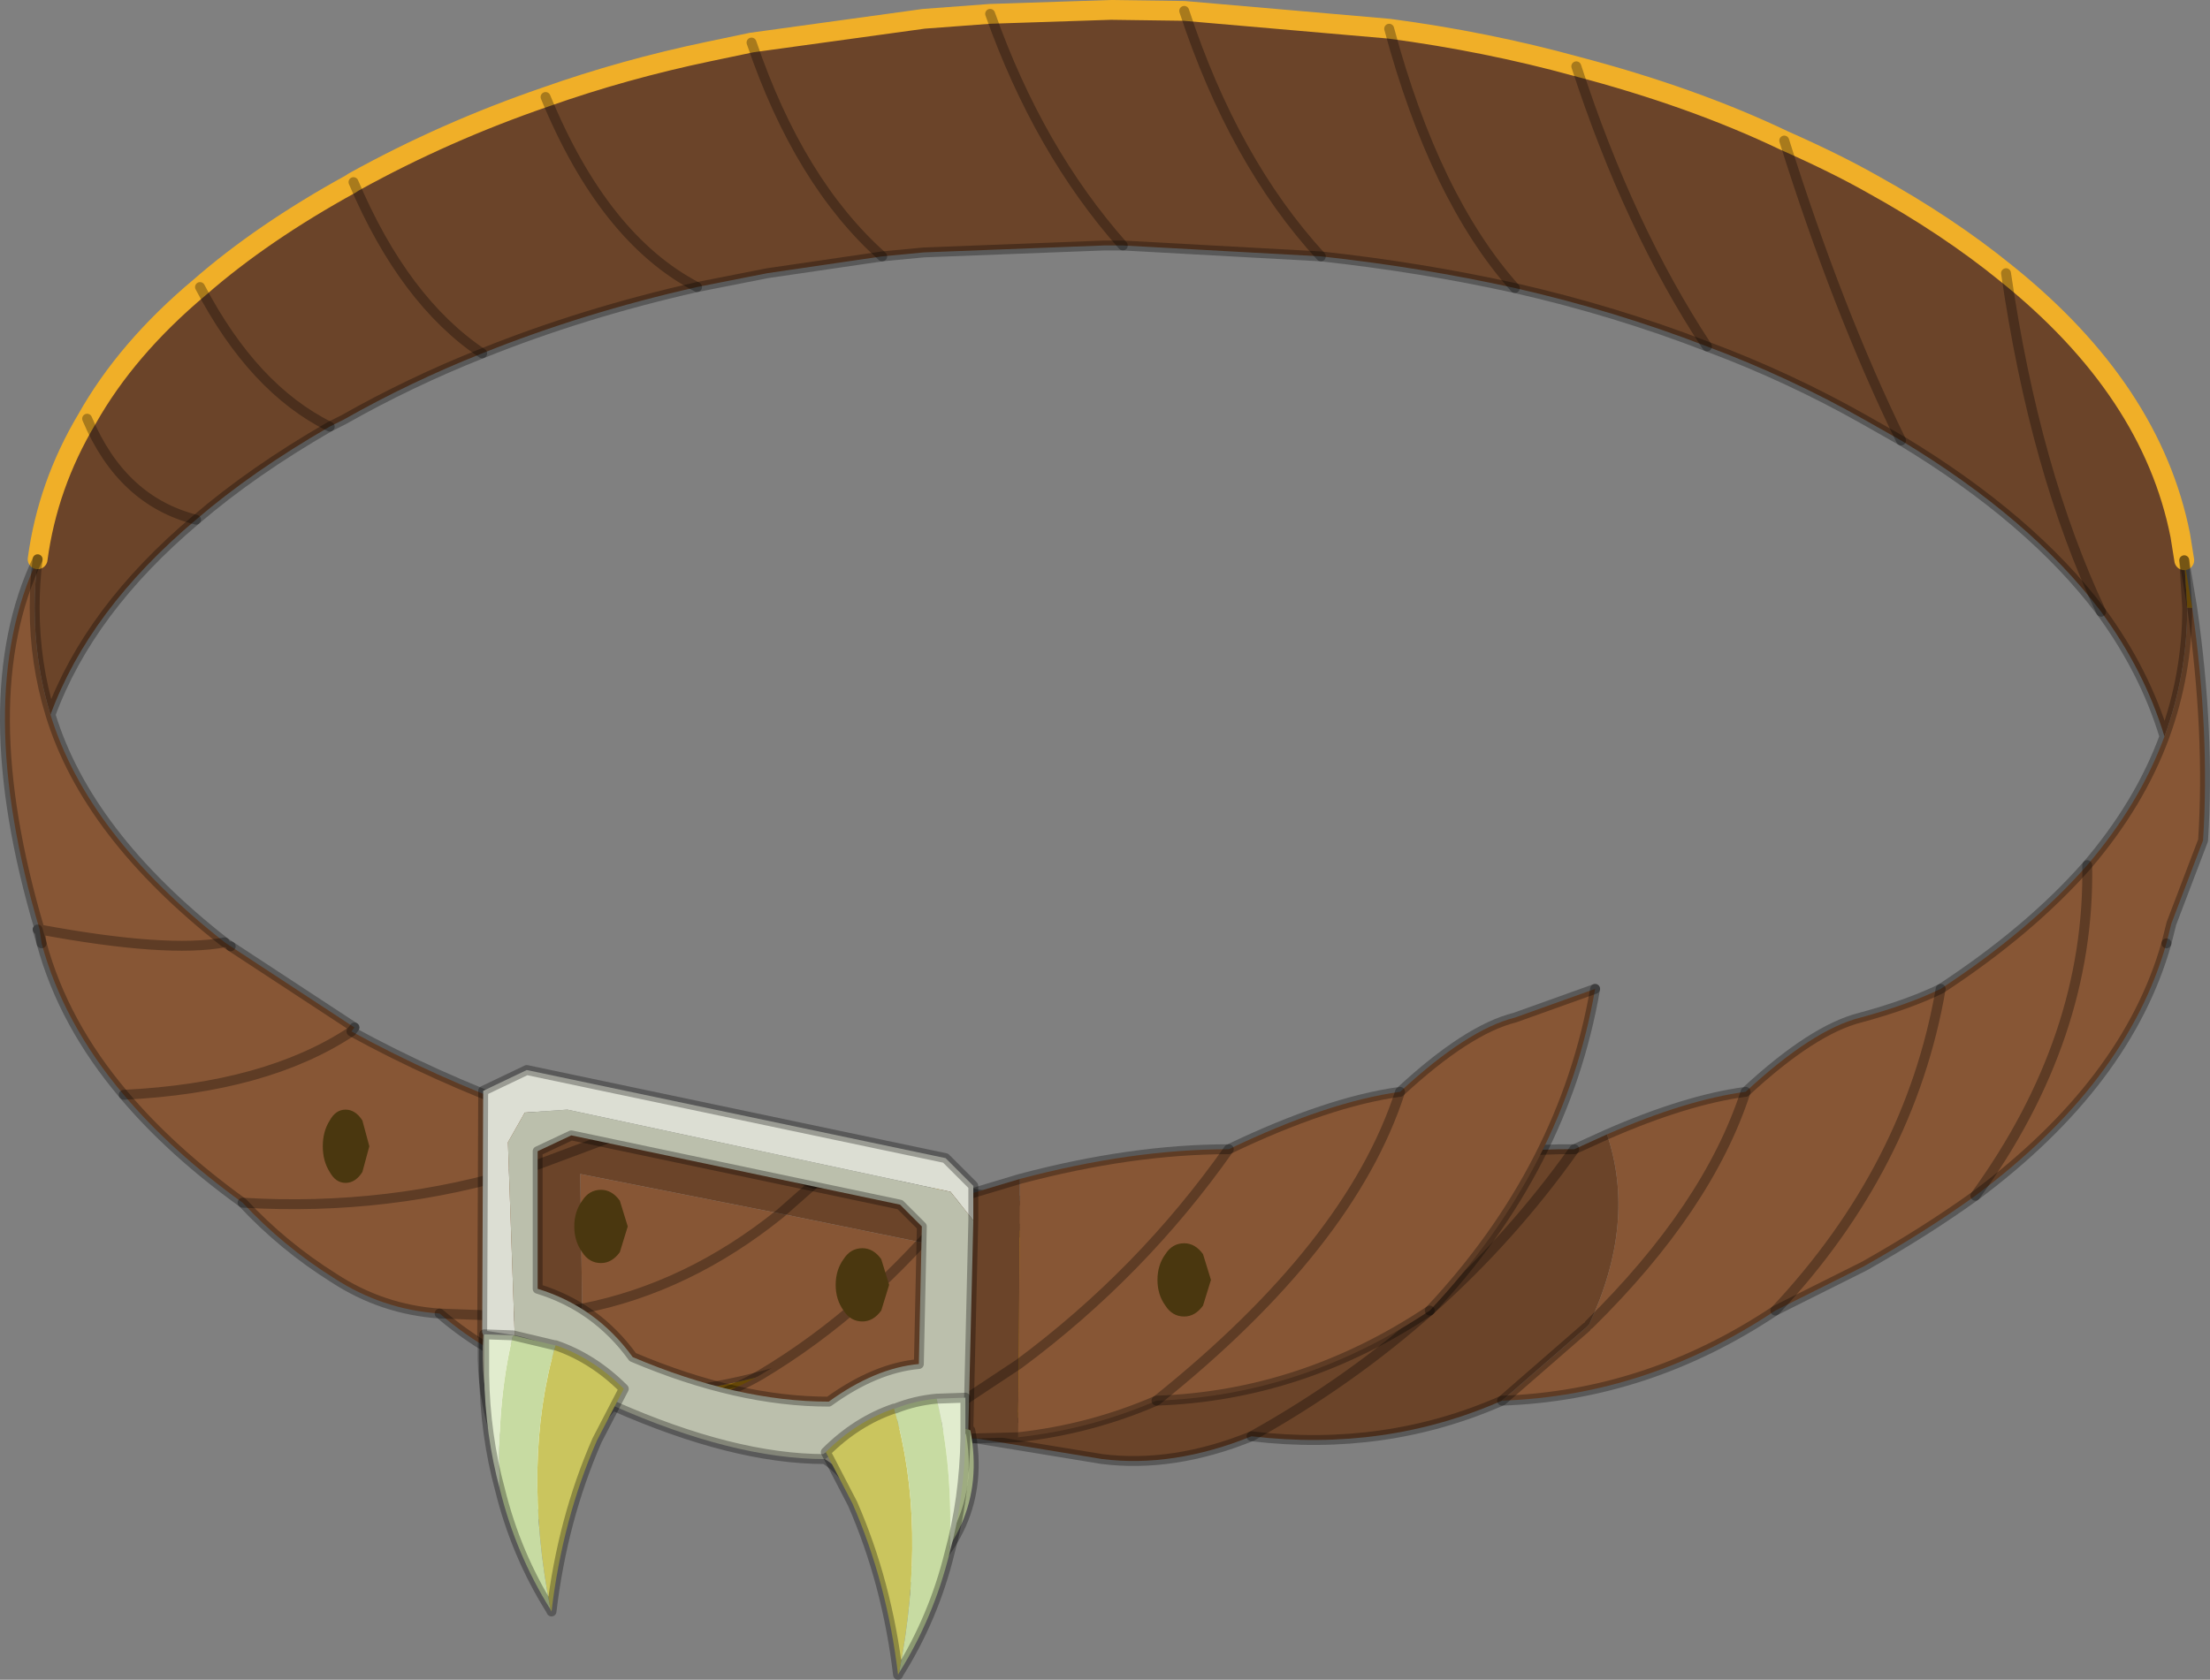 <?xml version="1.0" encoding="UTF-8"?>
<svg version="1.1" viewBox="0 0 111.6 84.85" xmlns="http://www.w3.org/2000/svg" xmlns:cc="http://creativecommons.org/ns#" xmlns:dc="http://purl.org/dc/elements/1.1/" xmlns:rdf="http://www.w3.org/1999/02/22-rdf-syntax-ns#" xmlns:xlink="http://www.w3.org/1999/xlink">
<rect x="0" y="0" width="111.6" height="84.85" fill="#808080" stroke="none"/>
<g transform="translate(-222.75 -169.65)">
<use transform="translate(222.75,169.65)" width="111.6" height="84.85" xlink:href="#a"/>
</g>
<defs>
<g id="a" transform="translate(-222.75,-169.65)">
<path d="m224.65 197.9q0.5-3.75 2.5-7.1 2-3.55 5.7-6.65 3.15-2.75 7.6-5.2l0.15-0.1q4.6-2.55 9.7-4.3 3.95-1.4 8.25-2.3l2.15-0.45 8.7-1.2 3.35-0.25 6.1-0.2 3.7 0.05 10.35 0.9q4.9 0.65 9.45 1.9 5.9 1.55 10.5 3.75 2.6 1.15 4.45 2.2 3.8 2.1 6.75 4.5 7.35 5.9 8.8 13.25l0.2 1.25 0.15 2.4q0 3.35-1.15 6.5-1-3.3-3.2-6.3-3.55-4.7-10.1-8.65l-1.85-1.05q-3.8-2.15-7.95-3.7-3.95-6-6.6-14.15 2.65 8.15 6.6 14.15-4.65-1.8-9.7-2.95-4.75-1.05-9.8-1.6-4.4-4.8-6.9-12.4 2.5 7.6 6.9 12.4l-10-0.55h-0.95l-9.1 0.35-2.1 0.2-5.8 0.85-3.55 0.7q-5.75 1.3-10.85 3.35-3.65 1.45-7 3.35l-0.7 0.35q-3.9 2.25-6.75 4.7-5.4 4.55-7.35 9.85-0.8-2.6-0.8-5.4 0-1.25 0.15-2.45m73.95 42.5q-5.9 2.6-12.65 1.8-3.95 1.6-7.55 1.15l-7-1.15q10-2.9 17.3-12.1 7.35-2.45 13.55-2.4-6.35 8.95-16.3 14.5 9.95-5.55 16.3-14.5l1.65-0.75q1.5 4.45-0.9 9.6l-0.15 0.15-4.25 3.7m-71.45-49.6q1.75 4.15 5.5 5.1-3.75-0.95-5.5-5.1m13.45-11.95q2.55 6 6.5 8.65-3.95-2.65-6.5-8.65m-7.75 5.3q2.7 5.15 6.55 7.05-3.85-1.9-6.55-7.05m27.85-12.35q2.4 7.05 6.6 10.8-4.2-3.75-6.6-10.8m-10.4 2.75q2.95 7.15 7.65 9.6-4.7-2.45-7.65-9.6m22.45-4.2q2.45 6.9 6.7 11.7-4.25-4.8-6.7-11.7m20.15 0.75q2.3 8.55 6.35 13.1-4.05-4.55-6.35-13.1m19.95 5.65q2.7 8.6 5.9 15.15-3.2-6.55-5.9-15.15m11.2 6.7q1.45 10 4.8 17.1-3.35-7.1-4.8-17.1m-53.75 46.6 0.3 2.9-1.35-0.55-7.1-1.45 1.7-1.5-1.7 1.5-10.1-2 0.1 6.8-3.1 0.4 0.25-7.45 4.15-1.55-4.15 1.55 0.1-2.9 4.05 1.35q5.25 0.4 10.4 2.3 1.85-0.05 3.7 0.05l2.75 0.55" fill="#6b4429" fill-rule="evenodd"/>
<path d="m333.45 200.35q0.9 6.3 0.55 11.75l-1.6 4.2-0.25 1q-2 7.05-9.65 12.75-2.5 1.8-5.6 3.55l-4.5 2.25q-6.45 4.3-13.8 4.55l4.25-3.7 0.15-0.15q6-5.9 7.9-11.75-1.9 5.85-7.9 11.75 2.4-5.15 0.9-9.6 4-1.75 7-2.15 3.4-3.15 5.8-3.75 2.4-0.65 4.05-1.45-1.55 9-8.35 16.25 6.8-7.25 8.35-16.25 4.5-2.95 7.4-6.25 2.65-3.1 3.9-6.5 1.15-3.15 1.15-6.5h0.25m-76.7 39.65q-6.85 0.25-11.8-4-2.9-0.2-5.35-1.8-2.55-1.6-4.6-3.8-3.6-2.6-6-5.45-3.05-3.6-4.15-7.65l-0.1-0.7q-3.45-11.65-0.1-18.7-0.15 1.2-0.15 2.45 0 2.8 0.8 5.4 1.85 6.05 8.8 11.5l0.3 0.2 6.25 4.1-0.15 0.2q4.2 2.3 8.85 4l0.05 0.05-0.1 2.9-0.25 7.45 3.1-0.4q5.35-1.05 10-4.8-4.65 3.75-10 4.8l-0.1-6.8 10.1 2 7.1 1.45 1.35 0.55-0.3-2.9v-0.35l5.25 0.8q-7.75 8.2-18.8 9.5m65.75-9.95q5.8-8 5.65-16.7 0.15 8.7-5.65 16.7m-77.55 5.95 4.1 0.15-4.1-0.15m-15.95-11.05q7.2-0.35 11.5-3.2-4.3 2.85-11.5 3.2m5.1-7.7q-2.9 0.55-9.35-0.65 6.45 1.2 9.35 0.65m0.9 13.15q7.4 0.45 14.3-1.7-6.9 2.15-14.3 1.7" fill="#875635" fill-rule="evenodd"/>
<path d="m333.05 197.95 0.4 2.4h-0.25l-0.15-2.4m-61.65 44.25q-7.85 1.05-14.65-2.2 11.05-1.3 18.8-9.5l5.4-0.85 7.75 0.45q-7.3 9.2-17.3 12.1m-1.1-12.5v0.35l-2.75-0.55 2.75 0.2m-29.8-7.95 0.15-0.2-0.15 0.2" fill="#d1920e" fill-rule="evenodd"/>
<path d="m224.65 197.9q0.5-3.75 2.5-7.1 2-3.55 5.7-6.65 3.15-2.75 7.6-5.2l0.15-0.1q4.6-2.55 9.7-4.3 3.95-1.4 8.25-2.3l2.15-0.45 8.7-1.2 3.35-0.25 6.1-0.2 3.7 0.05 10.35 0.9q4.9 0.65 9.45 1.9 5.9 1.55 10.5 3.75 2.6 1.15 4.45 2.2 3.8 2.1 6.75 4.5 7.35 5.9 8.8 13.25l0.2 1.25" fill="none" stroke="#f0af28" stroke-linecap="round" stroke-linejoin="round"/>
<path d="m333.05 197.95 0.4 2.4q0.9 6.3 0.55 11.75l-1.6 4.2-0.25 1m-107.5-0.7h0.1q-3.45-11.65-0.1-18.7m8-2q-3.75-0.95-5.5-5.1m19.95-3.3q-3.95-2.65-6.5-8.65m-1.2 12.35q-3.85-1.9-6.55-7.05m34.45-1.55q-4.2-3.75-6.6-10.8m-2.75 12.35q-4.7-2.45-7.65-9.6m29.15 7.5q-4.25-4.8-6.7-11.7m26.5 13.85q-4.05-4.55-6.35-13.1m-3.45 11.5q-4.4-4.8-6.9-12.4m36.2 21.7q-3.2-6.55-5.9-15.15m16 23.8q-3.35-7.1-4.8-17.1m-15.1 3.7q-3.95-6-6.6-14.15m25.8 40.35q0.15 8.7-5.65 16.7m-11.6-5.25q-1.9 5.85-7.9 11.75m-0.15 0.15-4.25 3.7m22.15-20.8q-1.55 9-8.35 16.25m-50.25-4.9q-4.65 3.75-10 4.8l-3.1 0.4-4.1-0.15m30.6-5.5q-7.75 8.2-18.8 9.5m31.95-9.9q-7.3 9.2-17.3 12.1m30.85-14.5q-6.35 8.95-16.3 14.5m-45.45-20.45q-4.3 2.85-11.5 3.2m-4.15-7.65-0.1-0.7q6.45 1.2 9.35 0.65m0.3 0.2-0.3-0.2m6.4 4.5 0.15-0.2m21.5 9.4 1.7-1.5m-10.4-2.3-4.15 1.55q-6.9 2.15-14.3 1.7" fill="none" stroke="#000" stroke-linecap="round" stroke-linejoin="round" stroke-opacity=".302" stroke-width=".5"/>
<path d="m332.15 217.3q-2 7.05-9.65 12.75-2.5 1.8-5.6 3.55l-4.5 2.25q-6.45 4.3-13.8 4.55-5.9 2.6-12.65 1.8-3.95 1.6-7.55 1.15l-7-1.15q-7.85 1.05-14.65-2.2-6.85 0.25-11.8-4-2.9-0.2-5.35-1.8-2.55-1.6-4.6-3.8-3.6-2.6-6-5.45-3.05-3.6-4.15-7.65l-0.2-0.7m0-18.7q-0.15 1.2-0.15 2.45 0 2.8 0.8 5.4 1.95-5.3 7.35-9.85 2.85-2.45 6.75-4.7l0.7-0.35q3.35-1.9 7-3.35 5.1-2.05 10.85-3.35l3.55-0.7 5.8-0.85 2.1-0.2 9.1-0.35h0.95l10 0.55q5.05 0.55 9.8 1.6 5.05 1.15 9.7 2.95 4.15 1.55 7.95 3.7l1.85 1.05q6.55 3.95 10.1 8.65 2.2 3 3.2 6.3-1.25 3.4-3.9 6.5-2.9 3.3-7.4 6.25-1.65 0.8-4.05 1.45-2.4 0.6-5.8 3.75-3 0.4-7 2.15l-1.65 0.75q-6.2-0.05-13.55 2.4l-7.75-0.45-5.4 0.85-5.25-0.8-2.75-0.2q-1.85-0.1-3.7-0.05-5.15-1.9-10.4-2.3l-4.05-1.35-0.05-0.05q-4.65-1.7-8.85-4m92.55-23.8 0.15 2.4m-99.1 16.9q-6.95-5.45-8.8-11.5m15.35 15.8-6.25-4.1m97.65-10.6q1.15-3.15 1.15-6.5" fill="none" stroke="#000" stroke-linecap="round" stroke-linejoin="round" stroke-opacity=".302" stroke-width=".5"/>
<path d="m270.25 242.35-1.75-0.15 1.85-1.1-0.1 1.25" fill="#d1920e" fill-rule="evenodd"/>
<path d="m274.25 229.2q5.65-1.5 10.55-1.5 5-2.4 8.65-2.9 3.4-3.15 5.8-3.75l4.05-1.45q-1.55 9-8.35 16.25-6.45 4.3-13.8 4.55-3.35 1.45-7 1.85l0.05-3.7 0.05-9.35m-5.75 13q-2.15 0.85-3.75 0.65l-4.25-0.75-6.25-1.55q3.45 0.55 6.9-1.45 5.45-3.25 9.95-8.8l-0.75 10.8-1.85 1.1m16.3-14.5q-4.4 6.25-10.6 10.85 6.2-4.6 10.6-10.85m-3.65 12.7q9.8-7.85 12.3-15.6-2.5 7.75-12.3 15.6" fill="#875635" fill-rule="evenodd"/>
<path d="m274.15 242.25-3.9 0.1 0.1-1.25 0.75-10.8 0.15-0.2 3-0.9-0.05 9.35-3.85 2.55 3.85-2.55-0.05 3.7" fill="#6b4429" fill-rule="evenodd"/>
<path d="m274.25 229.2q5.65-1.5 10.55-1.5 5-2.4 8.65-2.9 3.4-3.15 5.8-3.75l4.05-1.45m-8.35 16.25q-6.45 4.3-13.8 4.55-3.35 1.45-7 1.85l-3.9 0.1-1.75-0.15q-2.15 0.85-3.75 0.65l-4.25-0.75-6.25-1.55m17-10.45 3-0.9" fill="none" stroke="#000" stroke-linecap="round" stroke-linejoin="round" stroke-opacity=".302" stroke-width=".5"/>
<path d="m303.3 219.6q-1.55 9-8.35 16.25m-40.7 4.7q3.45 0.55 6.9-1.45 5.45-3.25 9.95-8.8l0.15-0.2m2.95 8.45q6.2-4.6 10.6-10.85m-16.3 14.5 1.85-1.1 3.85-2.55m19.25-13.75q-2.5 7.75-12.3 15.6" fill="none" stroke="#000" stroke-linecap="round" stroke-linejoin="round" stroke-opacity=".302" stroke-width=".5"/>
<path d="m271.9 231.3-1.15-1.45-19.35-4.15-2.15 0.15-0.85 1.5 0.35 10-1.6-0.25-0.05-0.15 0.05-12.2 2.2-1.05 21.15 4.45 1.4 1.4v1.75" fill="#dcded3" fill-rule="evenodd"/>
<path d="m248.75 237.35-0.35-10 0.85-1.5 2.15-0.15 19.35 4.15 1.15 1.45-0.25 10.55-2.55-0.4q-2.25 0.15-4.7 1.9-4.6 0-10.7-2.7-0.8-1.4-2.25-2.25-1.15-0.7-2.7-1.05m20.55-5.75-1.1-1.1-16.6-3.5-1.7 0.8v6.95q2.95 0.9 4.8 3.45 5.3 2.25 9.9 2.25 2.35-1.7 4.55-1.9l0.15-6.95" fill="#bbbfac" fill-rule="evenodd"/>
<path d="m251.45 238.4q1.45 0.85 2.25 2.25-1.1 1.05-3.45 6.15l-0.6-0.85 1.85-3.9h-0.85l0.8-3.65m17.65 3.05 2.55 0.4 0.1 0.05q1 5.2-3.85 8.65h-0.05v-0.15q2.05-3.1 2.4-6.15l-1-0.05-0.15-2.75" fill="#e3f7b7" fill-rule="evenodd"/>
<path d="m247.15 237.1 1.6 0.25q1.55 0.35 2.7 1.05l-0.8 3.65h0.85l-1.85 3.9q-2.8-4.1-2.5-8.85m17.25 6.25q2.45-1.75 4.7-1.9l0.15 2.75 1 0.05q-0.35 3.05-2.4 6.15-1.25-5.7-3.45-7.05m3.45 7.2h0.05-0.05" fill="#fcf8dc" fill-rule="evenodd"/>
<path d="m283.5 235.6q-0.4 0.55-0.95 0.55-0.6 0-0.95-0.55-0.4-0.55-0.4-1.3t0.4-1.3q0.35-0.55 0.95-0.55 0.55 0 0.95 0.55l0.4 1.3-0.4 1.3m-17.2-2.9q0.55 0 0.95 0.55l0.4 1.3-0.4 1.3q-0.4 0.55-0.95 0.55-0.6 0-0.95-0.55-0.4-0.55-0.4-1.3t0.4-1.3q0.35-0.55 0.95-0.55m-26.9-6.45q0.3-0.55 0.8-0.55t0.85 0.55l0.35 1.3-0.35 1.3q-0.35 0.55-0.85 0.55t-0.8-0.55q-0.35-0.55-0.35-1.3t0.35-1.3m15.05 5.35-0.4 1.3q-0.4 0.55-0.95 0.55-0.6 0-0.95-0.55-0.4-0.55-0.4-1.3t0.4-1.3q0.35-0.55 0.95-0.55 0.55 0 0.95 0.55l0.4 1.3" fill="#4a370f" fill-rule="evenodd"/>
<path d="m271.9 231.3v-1.75l-1.4-1.4-21.15-4.45-2.2 1.05-0.05 12.2 0.05 0.15 1.6 0.25q1.55 0.35 2.7 1.05 1.45 0.85 2.25 2.25 6.1 2.7 10.7 2.7 2.45-1.75 4.7-1.9l2.55 0.4 0.25-10.55m-2.6 0.3-0.15 6.95q-2.2 0.2-4.55 1.9-4.6 0-9.9-2.25-1.85-2.55-4.8-3.45v-6.95l1.7-0.8 16.6 3.5 1.1 1.1m-1.4 18.95q4.85-3.45 3.85-8.65l-0.1-0.05m-3.75 8.7h-0.05m-20.75-13.6v0.15h0.05q-0.3 4.75 2.5 8.85l0.6 0.85q2.35-5.1 3.45-6.15m10.7 2.7q2.2 1.35 3.45 7.05" fill="none" stroke="#000" stroke-linecap="round" stroke-linejoin="round" stroke-opacity=".302" stroke-width=".5"/>
<path d="m250.8 237.6q1.9 0.65 3.45 2.2l-1.35 2.6q-1.75 4-2.3 8.65l-0.05-0.1q-1.45-7.45 0.25-13.35" fill="#cac55e" fill-rule="evenodd"/>
<path d="m250.75 237.6h0.05q-1.7 5.9-0.25 13.35-1.75-2.8-2.55-6.05-0.2-4.25 0.65-7.8l2.1 0.5" fill="#c7dba2" fill-rule="evenodd"/>
<path d="m248 244.9q-0.75-2.75-0.8-5.8v-2.05l1.45 0.05q-0.85 3.55-0.65 7.8" fill="#e1ecce" fill-rule="evenodd"/>
<path d="m250.8 237.6q1.9 0.65 3.45 2.2l-1.35 2.6q-1.75 4-2.3 8.65l-0.05-0.1q-1.75-2.8-2.55-6.05-0.75-2.75-0.8-5.8v-2.05l1.45 0.05 2.1 0.5" fill="none" stroke="#000" stroke-linecap="round" stroke-linejoin="round" stroke-opacity=".302" stroke-width=".5"/>
<path d="m267.9 240.8q-1.9 0.65-3.45 2.2l1.35 2.6q1.75 4 2.3 8.65l0.05-0.1q1.45-7.45-0.25-13.35" fill="#cac55e" fill-rule="evenodd"/>
<path d="m268.15 254.15q1.75-2.8 2.55-6.05 0.2-4.25-0.65-7.8-1.1 0.1-2.1 0.5h-0.05q1.7 5.9 0.25 13.35" fill="#c7dba2" fill-rule="evenodd"/>
<path d="m270.7 248.1q0.75-2.75 0.8-5.8v-2.05l-1.45 0.05q0.85 3.55 0.65 7.8" fill="#e1ecce" fill-rule="evenodd"/>
<path d="m267.9 240.8q-1.9 0.65-3.45 2.2l1.35 2.6q1.75 4 2.3 8.65l0.05-0.1q1.75-2.8 2.55-6.05 0.75-2.75 0.8-5.8v-2.05l-1.45 0.05q-1.1 0.1-2.1 0.5" fill="none" stroke="#000" stroke-linecap="round" stroke-linejoin="round" stroke-opacity=".302" stroke-width=".5"/>
</g>
</defs>
</svg>
